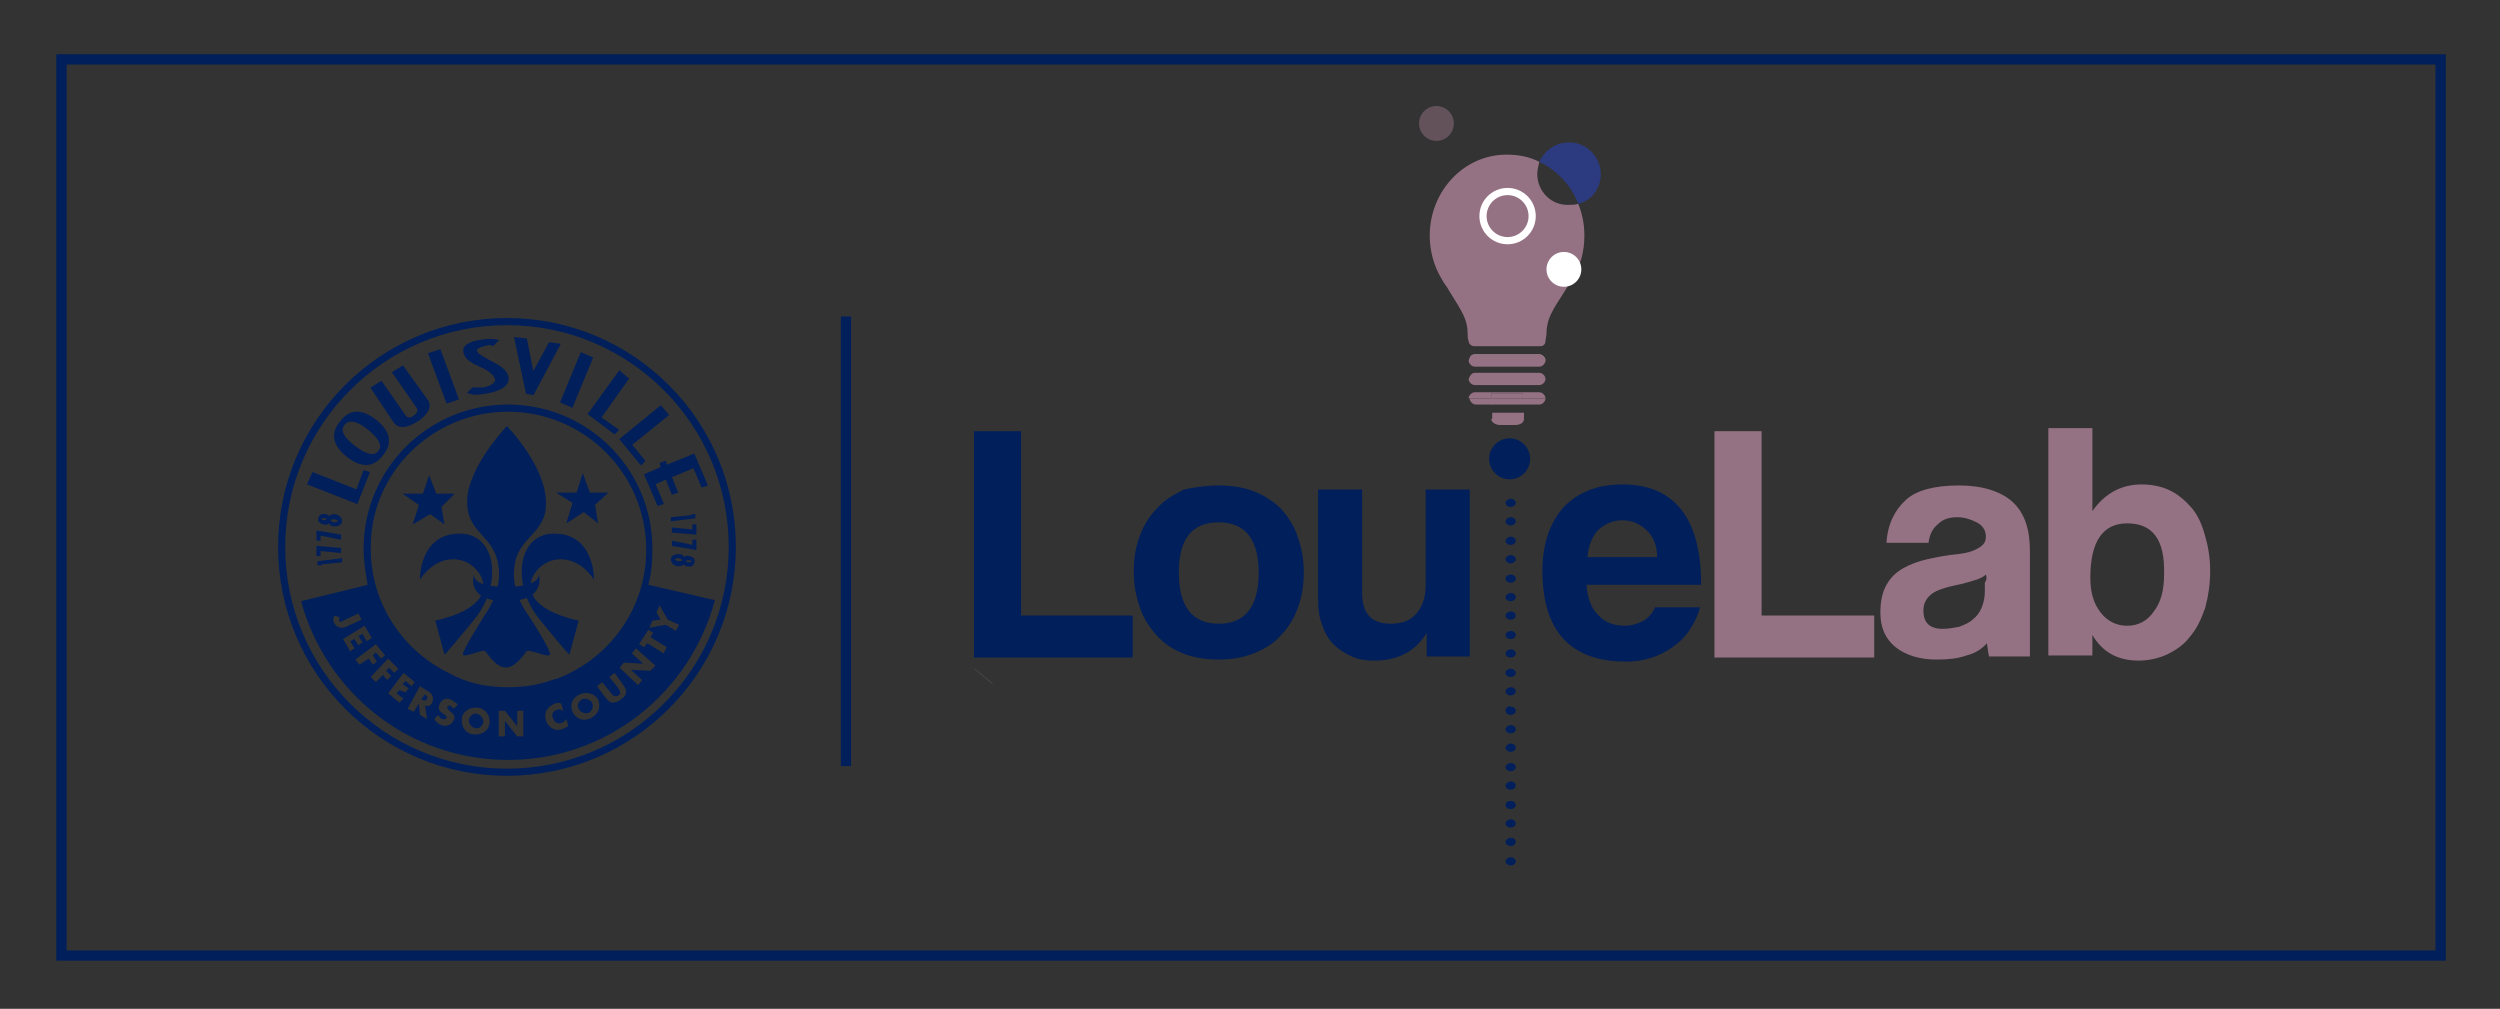 <?xml version="1.0" encoding="utf-8"?>
<!-- Generator: Adobe Illustrator 21.1.0, SVG Export Plug-In . SVG Version: 6.00 Build 0)  -->
<svg version="1.1" id="Layer_1" xmlns="http://www.w3.org/2000/svg" xmlns:xlink="http://www.w3.org/1999/xlink" x="0px" y="0px"
	 viewBox="0 0 244.1 98.5" style="enable-background:new 0 0 244.1 98.5;" xml:space="preserve">
<rect x="0" y="0" width="244.1" height="98.5" fill="#333333" stroke="none"/>
<style type="text/css">
	.st0{fill:none;stroke:#001F5B;stroke-miterlimit:10;}
	.st1{opacity:0.4;fill:#6D6E71;}
	.st2{fill-rule:evenodd;clip-rule:evenodd;fill:#001F5B;}
	.st3{fill:#001F5B;}
	.st4{fill:#957283;}
	.st5{fill-rule:evenodd;clip-rule:evenodd;fill:#957283;}
	.st6{fill-rule:evenodd;clip-rule:evenodd;fill:#9A9A9A;}
	.st7{fill:url(#SVGID_1_);}
	.st8{fill:#FFFFFF;}
	.st9{fill:none;stroke:#FFFFFF;stroke-width:0.703;stroke-miterlimit:10;}
	.st10{fill:none;stroke:#001F5B;stroke-width:0.696;}
	.st11{fill:#001F5B;stroke:#001F5B;stroke-width:0.333;}
	.st12{fill:none;stroke:#001F5B;}
	.st13{opacity:0.5;fill:#957283;}
</style>
<rect x="6" y="5.8" class="st0" width="232.3" height="87.5"/>
<g>
	<polygon class="st1" points="96.9,66.7 95.2,65.3 95.1,65.3 96.9,66.8 	"/>
	<path class="st2" d="M147,73c0,0.2,0.2,0.4,0.5,0.4c0.3,0,0.5-0.2,0.5-0.4c0-0.2-0.2-0.4-0.5-0.4C147.3,72.6,147,72.8,147,73
		L147,73z M147,74.9c0,0.2,0.2,0.4,0.5,0.4c0.3,0,0.5-0.2,0.5-0.4c0-0.2-0.2-0.4-0.5-0.4C147.3,74.5,147,74.7,147,74.9L147,74.9z
		 M147,76.7c0,0.2,0.2,0.4,0.5,0.4c0.3,0,0.5-0.2,0.5-0.4c0-0.2-0.2-0.4-0.5-0.4C147.3,76.3,147,76.5,147,76.7L147,76.7z M147,78.6
		c0,0.2,0.2,0.4,0.5,0.4c0.3,0,0.5-0.2,0.5-0.4c0-0.2-0.2-0.4-0.5-0.4C147.3,78.2,147,78.3,147,78.6L147,78.6z M147,80.4
		c0,0.2,0.2,0.4,0.5,0.4c0.3,0,0.5-0.2,0.5-0.4s-0.2-0.4-0.5-0.4C147.3,80,147,80.2,147,80.4L147,80.4z M147,82.2
		c0,0.2,0.2,0.4,0.5,0.4c0.3,0,0.5-0.2,0.5-0.4c0-0.2-0.2-0.4-0.5-0.4C147.3,81.8,147,82,147,82.2L147,82.2z M147,84.1
		c0,0.2,0.2,0.4,0.5,0.4c0.3,0,0.5-0.2,0.5-0.4c0-0.2-0.2-0.4-0.5-0.4C147.3,83.7,147,83.9,147,84.1L147,84.1z M147,49.1
		c0,0.2,0.2,0.4,0.5,0.4c0.3,0,0.5-0.2,0.5-0.4c0-0.2-0.2-0.4-0.5-0.4C147.3,48.7,147,48.9,147,49.1L147,49.1z M147,50.9
		c0,0.2,0.2,0.4,0.5,0.4c0.3,0,0.5-0.2,0.5-0.4c0-0.2-0.2-0.4-0.5-0.4C147.3,50.5,147,50.7,147,50.9L147,50.9z M147,52.8
		c0,0.2,0.2,0.4,0.5,0.4c0.3,0,0.5-0.2,0.5-0.4c0-0.2-0.2-0.4-0.5-0.4C147.3,52.4,147,52.6,147,52.8L147,52.8z M147,54.6
		c0,0.2,0.2,0.4,0.5,0.4c0.3,0,0.5-0.2,0.5-0.4c0-0.2-0.2-0.4-0.5-0.4C147.3,54.2,147,54.4,147,54.6L147,54.6z M147,56.5
		c0,0.2,0.2,0.4,0.5,0.4c0.3,0,0.5-0.2,0.5-0.4c0-0.2-0.2-0.4-0.5-0.4C147.3,56.1,147,56.2,147,56.5L147,56.5z M147,58.3
		c0,0.2,0.2,0.4,0.5,0.4c0.3,0,0.5-0.2,0.5-0.4c0-0.2-0.2-0.4-0.5-0.4C147.3,57.9,147,58.1,147,58.3L147,58.3z M147,60.1
		c0,0.2,0.2,0.4,0.5,0.4c0.3,0,0.5-0.2,0.5-0.4c0-0.2-0.2-0.4-0.5-0.4C147.3,59.7,147,59.9,147,60.1L147,60.1z M147,62
		c0,0.2,0.2,0.4,0.5,0.4c0.3,0,0.5-0.2,0.5-0.4c0-0.2-0.2-0.4-0.5-0.4C147.3,61.6,147,61.8,147,62L147,62z M147,63.8
		c0,0.2,0.2,0.4,0.5,0.4c0.3,0,0.5-0.2,0.5-0.4c0-0.2-0.2-0.4-0.5-0.4C147.3,63.4,147,63.6,147,63.8L147,63.8z M147,65.7
		c0,0.2,0.2,0.4,0.5,0.4c0.3,0,0.5-0.2,0.5-0.4c0-0.2-0.2-0.4-0.5-0.4C147.3,65.3,147,65.4,147,65.7L147,65.7z M147,67.5
		c0,0.2,0.2,0.4,0.5,0.4c0.3,0,0.5-0.2,0.5-0.4c0-0.2-0.2-0.4-0.5-0.4C147.3,67.1,147,67.3,147,67.5L147,67.5z M147,69.4
		c0,0.2,0.2,0.4,0.5,0.4c0.3,0,0.5-0.2,0.5-0.4c0-0.2-0.2-0.4-0.5-0.4C147.3,68.9,147,69.1,147,69.4L147,69.4z M147,71.2
		c0,0.2,0.2,0.4,0.5,0.4c0.3,0,0.5-0.2,0.5-0.4c0-0.2-0.2-0.4-0.5-0.4C147.3,70.8,147,71,147,71.2L147,71.2z"/>
	<g>
		<path class="st3" d="M99.7,60.1h10.9v4.1H95.1V42.1h4.6V60.1z"/>
		<path class="st3" d="M119,47.4c1.3,0,2.5,0.2,3.5,0.6c1,0.4,1.9,1,2.6,1.7c0.7,0.8,1.3,1.7,1.6,2.7c0.4,1.1,0.6,2.2,0.6,3.5
			c0,1.3-0.2,2.5-0.6,3.5c-0.4,1.1-1,2-1.7,2.7c-0.7,0.8-1.6,1.3-2.6,1.7c-1,0.4-2.2,0.6-3.4,0.6c-1.3,0-2.5-0.2-3.5-0.6
			c-1-0.4-1.9-1-2.6-1.8c-0.7-0.8-1.3-1.7-1.6-2.7c-0.4-1.1-0.6-2.2-0.6-3.5c0-1.3,0.2-2.5,0.6-3.5c0.4-1.1,1-2,1.7-2.7
			c0.7-0.8,1.6-1.3,2.6-1.8C116.5,47.6,117.7,47.4,119,47.4z M119,51c-2.6,0-3.9,1.6-3.9,4.9c0,3.3,1.3,5,3.9,5c2.6,0,3.9-1.7,3.9-5
			C122.9,52.7,121.6,51,119,51z"/>
		<path class="st3" d="M143.4,64.1h-4.1v-2.3c-1.1,1.8-2.8,2.7-5.1,2.7c-0.8,0-1.6-0.1-2.2-0.4c-0.7-0.3-1.3-0.7-1.8-1.2
			c-0.5-0.5-0.9-1.2-1.1-1.9c-0.3-0.7-0.4-1.5-0.4-2.5V47.8h4.3v10.1c0,2,0.9,3,2.8,3c1.1,0,1.9-0.3,2.5-1c0.6-0.7,0.9-1.6,0.9-2.7
			v-9.4h4.3V64.1z"/>
		<path class="st3" d="M154.9,57.1c0.1,1.2,0.4,2.2,1.1,2.9c0.6,0.7,1.5,1.1,2.6,1.1c0.7,0,1.3-0.2,1.9-0.5c0.5-0.3,0.9-0.8,1.1-1.3
			h4.4c-0.5,1.7-1.4,3-2.7,3.9c-1.3,0.9-2.8,1.4-4.5,1.4c-5.5,0-8.2-3-8.2-8.9c0-2.5,0.7-4.6,2-6.1c1.4-1.5,3.3-2.3,5.8-2.3
			c5.1,0,7.7,3.3,7.7,9.8H154.9z M161.8,54.4c0-1.2-0.4-2.1-1.1-2.7c-0.7-0.6-1.4-0.9-2.3-0.9c-0.9,0-1.6,0.3-2.3,0.9
			c-0.6,0.6-1,1.5-1.1,2.7H161.8z"/>
		<path class="st4" d="M172.1,60.1H183v4.1h-15.6V42.1h4.6V60.1z"/>
		<path class="st4" d="M191.3,47.4c2.3,0,4.1,0.6,5.2,1.6c1.2,1.1,1.7,2.7,1.7,4.8v10.3h-4c0-0.2-0.1-0.4-0.1-0.6
			c0-0.2-0.1-0.5-0.1-0.7c-0.5,0.6-1.2,1-2,1.2c-0.8,0.3-1.8,0.4-2.9,0.4c-1.6,0-3-0.4-4-1.2c-1-0.8-1.5-1.9-1.5-3.4
			c0-1.1,0.2-2,0.6-2.7c0.4-0.7,0.9-1.2,1.6-1.6c0.7-0.4,1.5-0.7,2.4-0.9c0.9-0.2,1.9-0.4,3-0.5c0.9-0.1,1.5-0.3,2-0.6
			c0.5-0.3,0.7-0.6,0.7-1.1c0-0.6-0.3-1.1-0.9-1.4c-0.6-0.3-1.2-0.5-1.9-0.5c-0.8,0-1.4,0.2-1.9,0.7c-0.5,0.4-0.8,1-0.9,1.8h-4.1
			c0.1-1.8,0.8-3.2,1.9-4.2C187.1,47.9,188.8,47.4,191.3,47.4z M193.9,56.1c-0.4,0.4-1.2,0.6-2.3,0.9c-1.5,0.3-2.5,0.6-3,1
			c-0.5,0.4-0.8,0.9-0.8,1.6c0,1.2,0.6,1.8,1.9,1.8c0.5,0,1.1-0.1,1.6-0.2c0.5-0.2,1-0.4,1.3-0.7c0.4-0.3,0.7-0.7,0.9-1.2
			c0.2-0.5,0.3-1,0.3-1.6c0-0.2,0-0.5,0-0.8C194,56.6,194,56.3,193.9,56.1z"/>
		<path class="st4" d="M204.3,49.9L204.3,49.9c1.2-1.7,2.8-2.6,4.8-2.6h0c1,0,2,0.2,2.8,0.6c0.8,0.4,1.5,1,2.1,1.7
			c0.6,0.7,1,1.6,1.3,2.7c0.3,1,0.5,2.2,0.5,3.4c0,1.4-0.2,2.6-0.5,3.7c-0.4,1.1-0.8,2-1.5,2.8c-0.6,0.8-1.4,1.3-2.2,1.7
			c-0.9,0.4-1.8,0.6-2.8,0.6c-2,0-3.5-0.8-4.5-2.5l0,2H200V41.8h4.3V49.9z M207.7,51.1c-2.4,0-3.6,1.8-3.6,5.3c0,1.4,0.3,2.5,1,3.4
			c0.7,0.9,1.6,1.3,2.6,1.3c1.1,0,2-0.5,2.6-1.4c0.7-0.9,1-2.1,1-3.6C211.4,52.7,210.2,51.1,207.7,51.1z"/>
	</g>
	<g>
		<path class="st5" d="M144,36.4c2.1,0,4.2,0,6.3,0c0.3,0,0.6,0.3,0.6,0.6l0,0c0,0.3-0.3,0.6-0.6,0.6c-2.1,0-4.2,0-6.3,0
			c-0.3,0-0.6-0.3-0.6-0.6l0,0C143.5,36.7,143.7,36.4,144,36.4L144,36.4z"/>
		<path class="st6" d="M144,34.6h6.3c0.3,0,0.6,0.3,0.6,0.6h-7.4C143.5,34.8,143.7,34.6,144,34.6L144,34.6z"/>
		<g>
			<path class="st4" d="M145.6,40.9c0,0.3,0.4,0.6,0.9,0.6h1.4c0.5,0,0.9-0.2,0.9-0.6v-0.6h-3.1V40.9z"/>
			<path class="st5" d="M143.5,38.9c0,0.3,0.3,0.6,0.6,0.6h1.6v-0.6H143.5z"/>
			<path class="st5" d="M148.7,39.5h1.6c0.3,0,0.6-0.3,0.6-0.6h-2.2V39.5z"/>
			<rect x="145.6" y="38.9" class="st5" width="3.1" height="0.6"/>
			<path class="st5" d="M145.6,38.9v-0.5h3.1v0.5h2.2c0-0.3-0.3-0.6-0.6-0.6H144c-0.3,0-0.6,0.3-0.6,0.6H145.6z"/>
			<polyline class="st5" points="148.7,38.9 148.7,38.4 145.6,38.4 145.6,38.9 			"/>
		</g>
		<path class="st5" d="M144,34.6c2.1,0,4.2,0,6.3,0c0.3,0,0.6,0.3,0.6,0.6l0,0c0,0.3-0.3,0.6-0.6,0.6c-2.1,0-4.2,0-6.3,0
			c-0.3,0-0.6-0.3-0.6-0.6l0,0C143.5,34.8,143.7,34.6,144,34.6L144,34.6z"/>
	</g>
	<g>
		<path class="st4" d="M150.1,17c0-0.4,0.1-0.8,0.2-1.2c-1-0.5-2-0.7-3.2-0.7c-4.2,0-7.5,3.6-7.5,7.9c0,1.5,0.4,3,1.2,4.3
			c0.2,0.4,0.5,0.7,0.7,1.1c1.3,2.1,1.8,2.8,1.8,4.2c0,0.2,0,0.5,0.1,0.7c0,0.3,0.3,0.5,0.5,0.5h6.5c0.3,0,0.5-0.2,0.5-0.5
			c0-0.2,0.1-0.5,0.1-0.7c0-1.4,0.5-2.2,1.8-4.2c0.2-0.3,0.4-0.7,0.7-1.1c0.8-1.3,1.2-2.7,1.2-4.3c0-1.1-0.2-2.1-0.6-3.1
			c-0.3,0.1-0.6,0.1-0.9,0.1C151.5,20.1,150.1,18.7,150.1,17z"/>
		<radialGradient id="SVGID_1_" cx="147.017" cy="19.069" r="38.839" gradientUnits="userSpaceOnUse">
			<stop  offset="0.272" style="stop-color:#2C3B7F"/>
			<stop  offset="0.45" style="stop-color:#6B396C;stop-opacity:0.829"/>
			<stop  offset="0.721" style="stop-color:#AF324E;stop-opacity:0.568"/>
			<stop  offset="0.911" style="stop-color:#D92836;stop-opacity:0.386"/>
			<stop  offset="1" style="stop-color:#EA242B;stop-opacity:0.3"/>
		</radialGradient>
		<path class="st7" d="M156.3,17c0-1.7-1.4-3.1-3.1-3.1c-1.3,0-2.4,0.8-2.9,1.9c1.7,0.8,3.1,2.3,3.8,4.1
			C155.4,19.6,156.3,18.4,156.3,17z"/>
	</g>
	<circle class="st8" cx="152.7" cy="26.3" r="1.7"/>
	<circle class="st9" cx="147.2" cy="21.1" r="2.4"/>
	<circle class="st3" cx="147.4" cy="44.8" r="2"/>
	<g>
		<circle class="st10" cx="49.5" cy="53.4" r="22"/>
		<g>
			<g>
				<polygon class="st3" points="40.9,49.3 39.3,48.2 41.3,48.2 41.9,46.4 42.6,48.2 44.4,48.2 43.1,49.5 43.4,51.2 42,50.2 
					40.3,51.2 				"/>
			</g>
		</g>
		<g>
			<g>
				<polygon class="st3" points="55.9,49.1 54.3,48.1 56.3,48.1 56.9,46.2 57.6,48.1 59.4,48.1 58.1,49.3 58.4,51.1 57,50 
					55.3,51.1 				"/>
			</g>
		</g>
		<g>
			<path class="st11" d="M30.6,46.3l4.3,1.7l0.7-1.9l0.3,0.1L34.8,49l-4.6-1.8L30.6,46.3z"/>
			<path class="st11" d="M34,44.5c-1.8-1.4-1.2-2.6-0.7-3.2c0.5-0.7,1.5-1.6,3.3-0.2c1.8,1.4,1.2,2.6,0.7,3.2
				C36.8,45,35.8,45.9,34,44.5z M36,41.8c-1.5-1.2-2.2-0.8-2.5-0.4c-0.3,0.4-0.5,1.1,1.1,2.3c1.6,1.2,2.2,0.8,2.5,0.4
				C37.4,43.7,37.5,43,36,41.8z"/>
			<path class="st11" d="M36.4,37.9l0.8-0.5l2.3,3.3c0.3,0.4,0.8,0.2,1,0c0.3-0.2,0.6-0.6,0.3-1l-2.3-3.3l0.8-0.5l2.3,3.2
				c0.5,0.6-0.1,1.4-0.9,1.9c-0.8,0.5-1.6,0.8-2.1,0.2L36.4,37.9z"/>
			<path class="st11" d="M42.9,34.3l1.7,4.6l-0.9,0.3L42,34.6L42.9,34.3z"/>
			<path class="st11" d="M47.4,33.6c-0.5,0.1-1,0.3-1,0.6c0,0.4,0.6,0.7,1.3,1.1c1,0.5,1.7,0.9,1.8,1.6c0.1,0.9-1.4,1.3-2.3,1.4
				c-0.5,0.1-1,0.1-1.3,0l0.3-0.3c0.3,0,0.6,0,1,0c0.5-0.1,1.4-0.4,1.3-1c-0.1-0.5-0.8-1-1.5-1.3c-1.1-0.5-1.5-0.8-1.6-1.4
				c-0.1-0.5,0.7-0.9,1.9-1c0.6-0.1,1.1,0,1.1,0l-0.3,0.3C47.9,33.5,47.7,33.5,47.4,33.6z"/>
			<path class="st11" d="M53.7,33.6l0.8,0.1L52,38.4l-0.5-0.1l-1.1-5.2l0.9,0.1l0.7,3.5L53.7,33.6z"/>
			<path class="st11" d="M57.7,35l-1.9,4.6l-0.9-0.4l1.9-4.6L57.7,35z"/>
			<path class="st11" d="M61.2,37l-2.7,3.8l1.7,1.2L60,42.2l-2.4-1.8l2.9-4L61.2,37z"/>
			<path class="st11" d="M65.1,40.5l-3.6,2.9l1.3,1.6l-0.2,0.2l-1.9-2.3l3.8-3.1L65.1,40.5z"/>
			<path class="st11" d="M67.8,45.5l-2.4,1l0.6,1.5l-0.3,0.1l-0.6-1.5l-1.3,0.6l0.8,1.9l-0.3,0.1l-1.2-2.8l1.6-0.7l-0.1-0.4l0.3-0.1
				l0.1,0.4l2.7-1.1l1.2,2.8l-0.3,0.1L67.8,45.5z"/>
		</g>
		<path class="st3" d="M43.4,63.9c0,0-0.2,0.4,2.9-3.4c2.8-3.4,2.2-8.4-1.4-8.4c-4,0-3.9,4.5-3.9,4.5c0,0,1.5-2.5,4-1.9
			c2.1,0.5,4.6,4.3-2.5,5.9L43.4,63.9z"/>
		<path class="st3" d="M55.6,63.9c0,0,0.2,0.4-2.9-3.4c-2.8-3.4-2.2-8.4,1.4-8.4c4,0,3.9,4.5,3.9,4.5c0,0-1.5-2.5-4-1.9
			c-2.1,0.5-4.6,4.3,2.5,5.9L55.6,63.9z"/>
		<path class="st3" d="M49.5,41.6c0,0,3.1,3.2,3.7,6.4c0.7,3.8-2,4-2.8,6.5c-0.5,1.7-0.2,3.6,1.2,5.6c0.3,0.4,2.2,3.4,2.1,3.8
			c-0.1,0.4-2.1-0.6-2.3-0.3c-1.5,2.1-2.5,2.1-4,0c-0.2-0.3-2.1,0.7-2.2,0.3c-0.1-0.3,1.8-3.3,2.1-3.8c1.4-2,1.7-3.9,1.2-5.6
			c-0.7-2.5-3.4-2.7-2.8-6.5C46.4,44.8,49.5,41.6,49.5,41.6z"/>
		<path class="st3" d="M52.6,56c0,0,0.4,1.3-3.2,1.3c-3.6,0-3.1-1.3-3.1-1.3s-1,2.7,3.1,2.7S52.6,56,52.6,56z"/>
		<g>
			<path class="st3" d="M31,54.8l2.4-0.3l0,0.4l-2,0.2l0,0.1l-0.4,0L31,54.8z"/>
			<path class="st3" d="M31.3,53.8l0,0.5l-0.4,0l0-1l2.4,0.2l0,0.5L31.3,53.8z"/>
			<path class="st3" d="M31.3,52.3l0,0.5l-0.4,0l0-1l2.4,0.4l0,0.5L31.3,52.3z"/>
			<path class="st3" d="M32.1,50.4c0.1-0.1,0.3-0.2,0.6-0.2c0.5,0.1,0.7,0.4,0.7,0.7c0,0.3-0.3,0.5-0.8,0.5c-0.3,0-0.4-0.2-0.5-0.3
				c-0.1,0.1-0.2,0.2-0.5,0.1c-0.5-0.1-0.6-0.4-0.5-0.6c0-0.2,0.2-0.5,0.7-0.4C31.9,50.2,32.1,50.3,32.1,50.4z M31.9,50.7
				c0-0.1-0.1-0.1-0.2-0.1c-0.2,0-0.3,0-0.3,0.1c0,0.1,0.1,0.1,0.2,0.1C31.7,50.8,31.8,50.7,31.9,50.7z M33,50.9
				c0-0.1-0.1-0.1-0.3-0.2c-0.2,0-0.4,0-0.4,0.1c0,0.1,0.1,0.1,0.3,0.2C32.8,51,33,50.9,33,50.9z"/>
		</g>
		<g>
			<path class="st3" d="M67.9,50.6l-2.4,0.3l0-0.4l2-0.2l0-0.1l0.4,0L67.9,50.6z"/>
			<path class="st3" d="M67.6,51.7l0-0.5l0.4,0l0,1L65.6,52l0-0.5L67.6,51.7z"/>
			<path class="st3" d="M67.6,53.2l0-0.5l0.4,0l0,1l-2.4-0.4l0-0.5L67.6,53.2z"/>
			<path class="st3" d="M66.8,55.1c-0.1,0.1-0.3,0.2-0.6,0.2c-0.5-0.1-0.7-0.4-0.7-0.7c0-0.3,0.3-0.5,0.8-0.5c0.3,0,0.5,0.2,0.5,0.3
				c0.1-0.1,0.2-0.2,0.5-0.1c0.5,0.1,0.6,0.4,0.5,0.6c0,0.2-0.2,0.5-0.7,0.4C67,55.3,66.8,55.2,66.8,55.1z M67,54.8
				c0,0.1,0.1,0.1,0.2,0.1c0.2,0,0.3,0,0.3-0.1c0-0.1-0.1-0.1-0.2-0.1C67.1,54.7,67,54.7,67,54.8z M65.9,54.6c0,0.1,0.1,0.1,0.3,0.2
				c0.2,0,0.4,0,0.4-0.1c0-0.1-0.1-0.1-0.3-0.2C66,54.5,65.9,54.6,65.9,54.6z"/>
		</g>
		<g>
			<g>
				<path class="st3" d="M46.6,69.7c-0.4-0.1-0.7,0.2-0.8,0.5c-0.1,0.4,0.2,0.8,0.6,0.9c0.4,0.1,0.7-0.2,0.8-0.6
					C47.2,70.1,46.9,69.8,46.6,69.7z M41.5,67.8L41.5,67.8l-0.4,0.5l0.1,0c0.2,0.1,0.4,0.2,0.5-0.1C41.8,68,41.6,67.9,41.5,67.8z
					 M56.8,68.3c-0.3,0.2-0.5,0.6-0.3,0.9c0.2,0.4,0.6,0.5,1,0.4c0.3-0.2,0.5-0.6,0.3-1C57.6,68.3,57.1,68.1,56.8,68.3z M63.3,57.1
					c0.3-1.1,0.4-2.3,0.4-3.5c0-7.8-6.3-14.1-14.1-14.1c-7.8,0-14.1,6.3-14.1,14.1c0,1.2,0.2,2.4,0.4,3.5l-6.5,1.6
					c2.4,8.9,10.5,15.5,20.2,15.5c9.7,0,17.8-6.6,20.2-15.6L63.3,57.1z M49.6,40.2c7.4,0,13.5,6,13.5,13.5c0,5.8-3.7,10.7-8.8,12.6
					c0,0-0.1,0-0.1,0c-0.1,0-0.2,0.1-0.3,0.1c-1.4,0.5-2.8,0.7-4.3,0.7c-1.8,0-3.5-0.3-5-1c0,0,0,0,0,0c-0.1,0-0.2-0.1-0.4-0.2
					c-0.1-0.1-0.3-0.1-0.4-0.2c0,0,0,0,0,0c-4.5-2.2-7.6-6.8-7.6-12.1C36.1,46.2,42.2,40.2,49.6,40.2z M32.6,60.8
					c-0.1-0.3-0.1-0.5,0.1-0.7l0.5,0.2c-0.1,0.1-0.1,0.2-0.1,0.3c0.1,0.2,0.3,0.1,0.4,0l1.5-0.7l0.3,0.6l-1.5,0.7
					C33.3,61.4,32.9,61.3,32.6,60.8z M34.2,63.6l-0.7-1.2l2.1-1.3l0.7,1.2l-0.5,0.3l-0.4-0.7l-0.4,0.2l0.4,0.6L35,63l-0.4-0.6
					l-0.4,0.2l0.4,0.7L34.2,63.6z M35.1,64.9l-0.4-0.5l2-1.5l0.9,1.1l-0.4,0.3l-0.5-0.6l-0.3,0.3l0.4,0.6l-0.4,0.3l-0.4-0.6
					L35.1,64.9z M37.4,65.9l-0.7,0.7l-0.5-0.5l1.7-1.8l1,1l-0.4,0.4L38,65.2l-0.3,0.3l0.5,0.5l-0.4,0.4L37.4,65.9z M39.4,68.2
					L39,68.6l-1.1-0.9l1.5-2l1.1,0.9l-0.3,0.4l-0.6-0.5l-0.3,0.3l0.6,0.4l-0.3,0.4L39,67.4l-0.3,0.3L39.4,68.2z M41.5,68.9l0.2,1.3
					L41,69.8l-0.1-1.1l0,0l-0.5,0.8l-0.6-0.3l1.2-2.2l0.8,0.5c0.4,0.2,0.6,0.6,0.4,1.1C42.1,68.9,41.8,69,41.5,68.9z M43.9,69.4
					l0.1,0.1c0.3,0.2,0.5,0.5,0.3,0.8c-0.1,0.2-0.2,0.4-0.5,0.5c-0.2,0.1-0.5,0.1-0.7,0c-0.3-0.1-0.5-0.3-0.7-0.6l0.4-0.4
					c0.1,0.2,0.2,0.4,0.4,0.4c0.1,0.1,0.3,0,0.4-0.1c0.1-0.2-0.2-0.3-0.3-0.4c-0.3-0.2-0.6-0.4-0.4-0.9c0.2-0.5,0.6-0.7,1.1-0.5
					c0.2,0.1,0.5,0.3,0.7,0.5l-0.4,0.4c-0.1-0.1-0.2-0.2-0.3-0.3c-0.1,0-0.3,0-0.3,0.1C43.6,69.2,43.8,69.3,43.9,69.4z M47.8,70.6
					c-0.1,0.8-0.8,1.2-1.6,1.1c-0.8-0.1-1.2-0.8-1.1-1.6c0.1-0.7,0.9-1.1,1.6-1C47.4,69.2,47.9,69.9,47.8,70.6z M50.5,71.9l-1.2-1.5
					l0,0l0,1.5l-0.6,0l0-2.5l0.6,0l1.2,1.5l0,0l0-1.5l0.6,0l0,2.5L50.5,71.9z M54.9,71.2c-0.3,0.1-0.7,0.1-1-0.1
					c-0.3-0.2-0.5-0.4-0.6-0.8c-0.1-0.3-0.1-0.7,0.1-1c0.2-0.3,0.5-0.5,0.8-0.6c0.2-0.1,0.4-0.1,0.6,0l0.2,0.7
					c-0.2-0.1-0.4-0.2-0.6-0.1c-0.4,0.1-0.6,0.5-0.4,0.8c0.1,0.4,0.4,0.6,0.8,0.5c0.2-0.1,0.4-0.2,0.5-0.4l0.2,0.7
					C55.3,71,55.1,71.1,54.9,71.2z M57.7,70.1c-0.7,0.4-1.5,0.1-1.8-0.6c-0.3-0.7,0-1.4,0.7-1.7c0.6-0.3,1.5-0.1,1.8,0.5
					C58.7,69,58.4,69.8,57.7,70.1z M60.6,68.3c-0.2,0.2-0.5,0.3-0.8,0.3c-0.3,0-0.5-0.3-0.7-0.5l-0.8-1.1l0.5-0.4l0.8,1
					c0.2,0.3,0.4,0.5,0.8,0.3c0.3-0.2,0.1-0.5-0.1-0.8l-0.8-1l0.5-0.4l0.8,1.1c0.2,0.3,0.4,0.5,0.3,0.9
					C61.1,67.9,60.9,68.1,60.6,68.3z M63.5,65.5l-1.9-0.1l0,0l1.1,1l-0.4,0.5l-1.8-1.7l0.4-0.5l1.9,0.1l0,0l-1.1-1l0.4-0.5L64,65
					L63.5,65.5z M64.8,63.8l-1.6-1l-0.3,0.4l-0.5-0.3l0.9-1.4l0.5,0.3l-0.3,0.4l1.6,1L64.8,63.8z M65,61l-1.6,0.3l0.3-0.7l0.8-0.1
					l-0.4-0.7l0.3-0.7l0.8,1.4l1.1,0.5l-0.3,0.6L65,61z"/>
			</g>
		</g>
	</g>
	<line class="st12" x1="82.6" y1="30.9" x2="82.6" y2="74.8"/>
	
		<ellipse transform="matrix(0.592 -0.806 0.806 0.592 47.443 117.973)" class="st13" cx="140.3" cy="12.1" rx="1.7" ry="1.7"/>
</g>
</svg>

